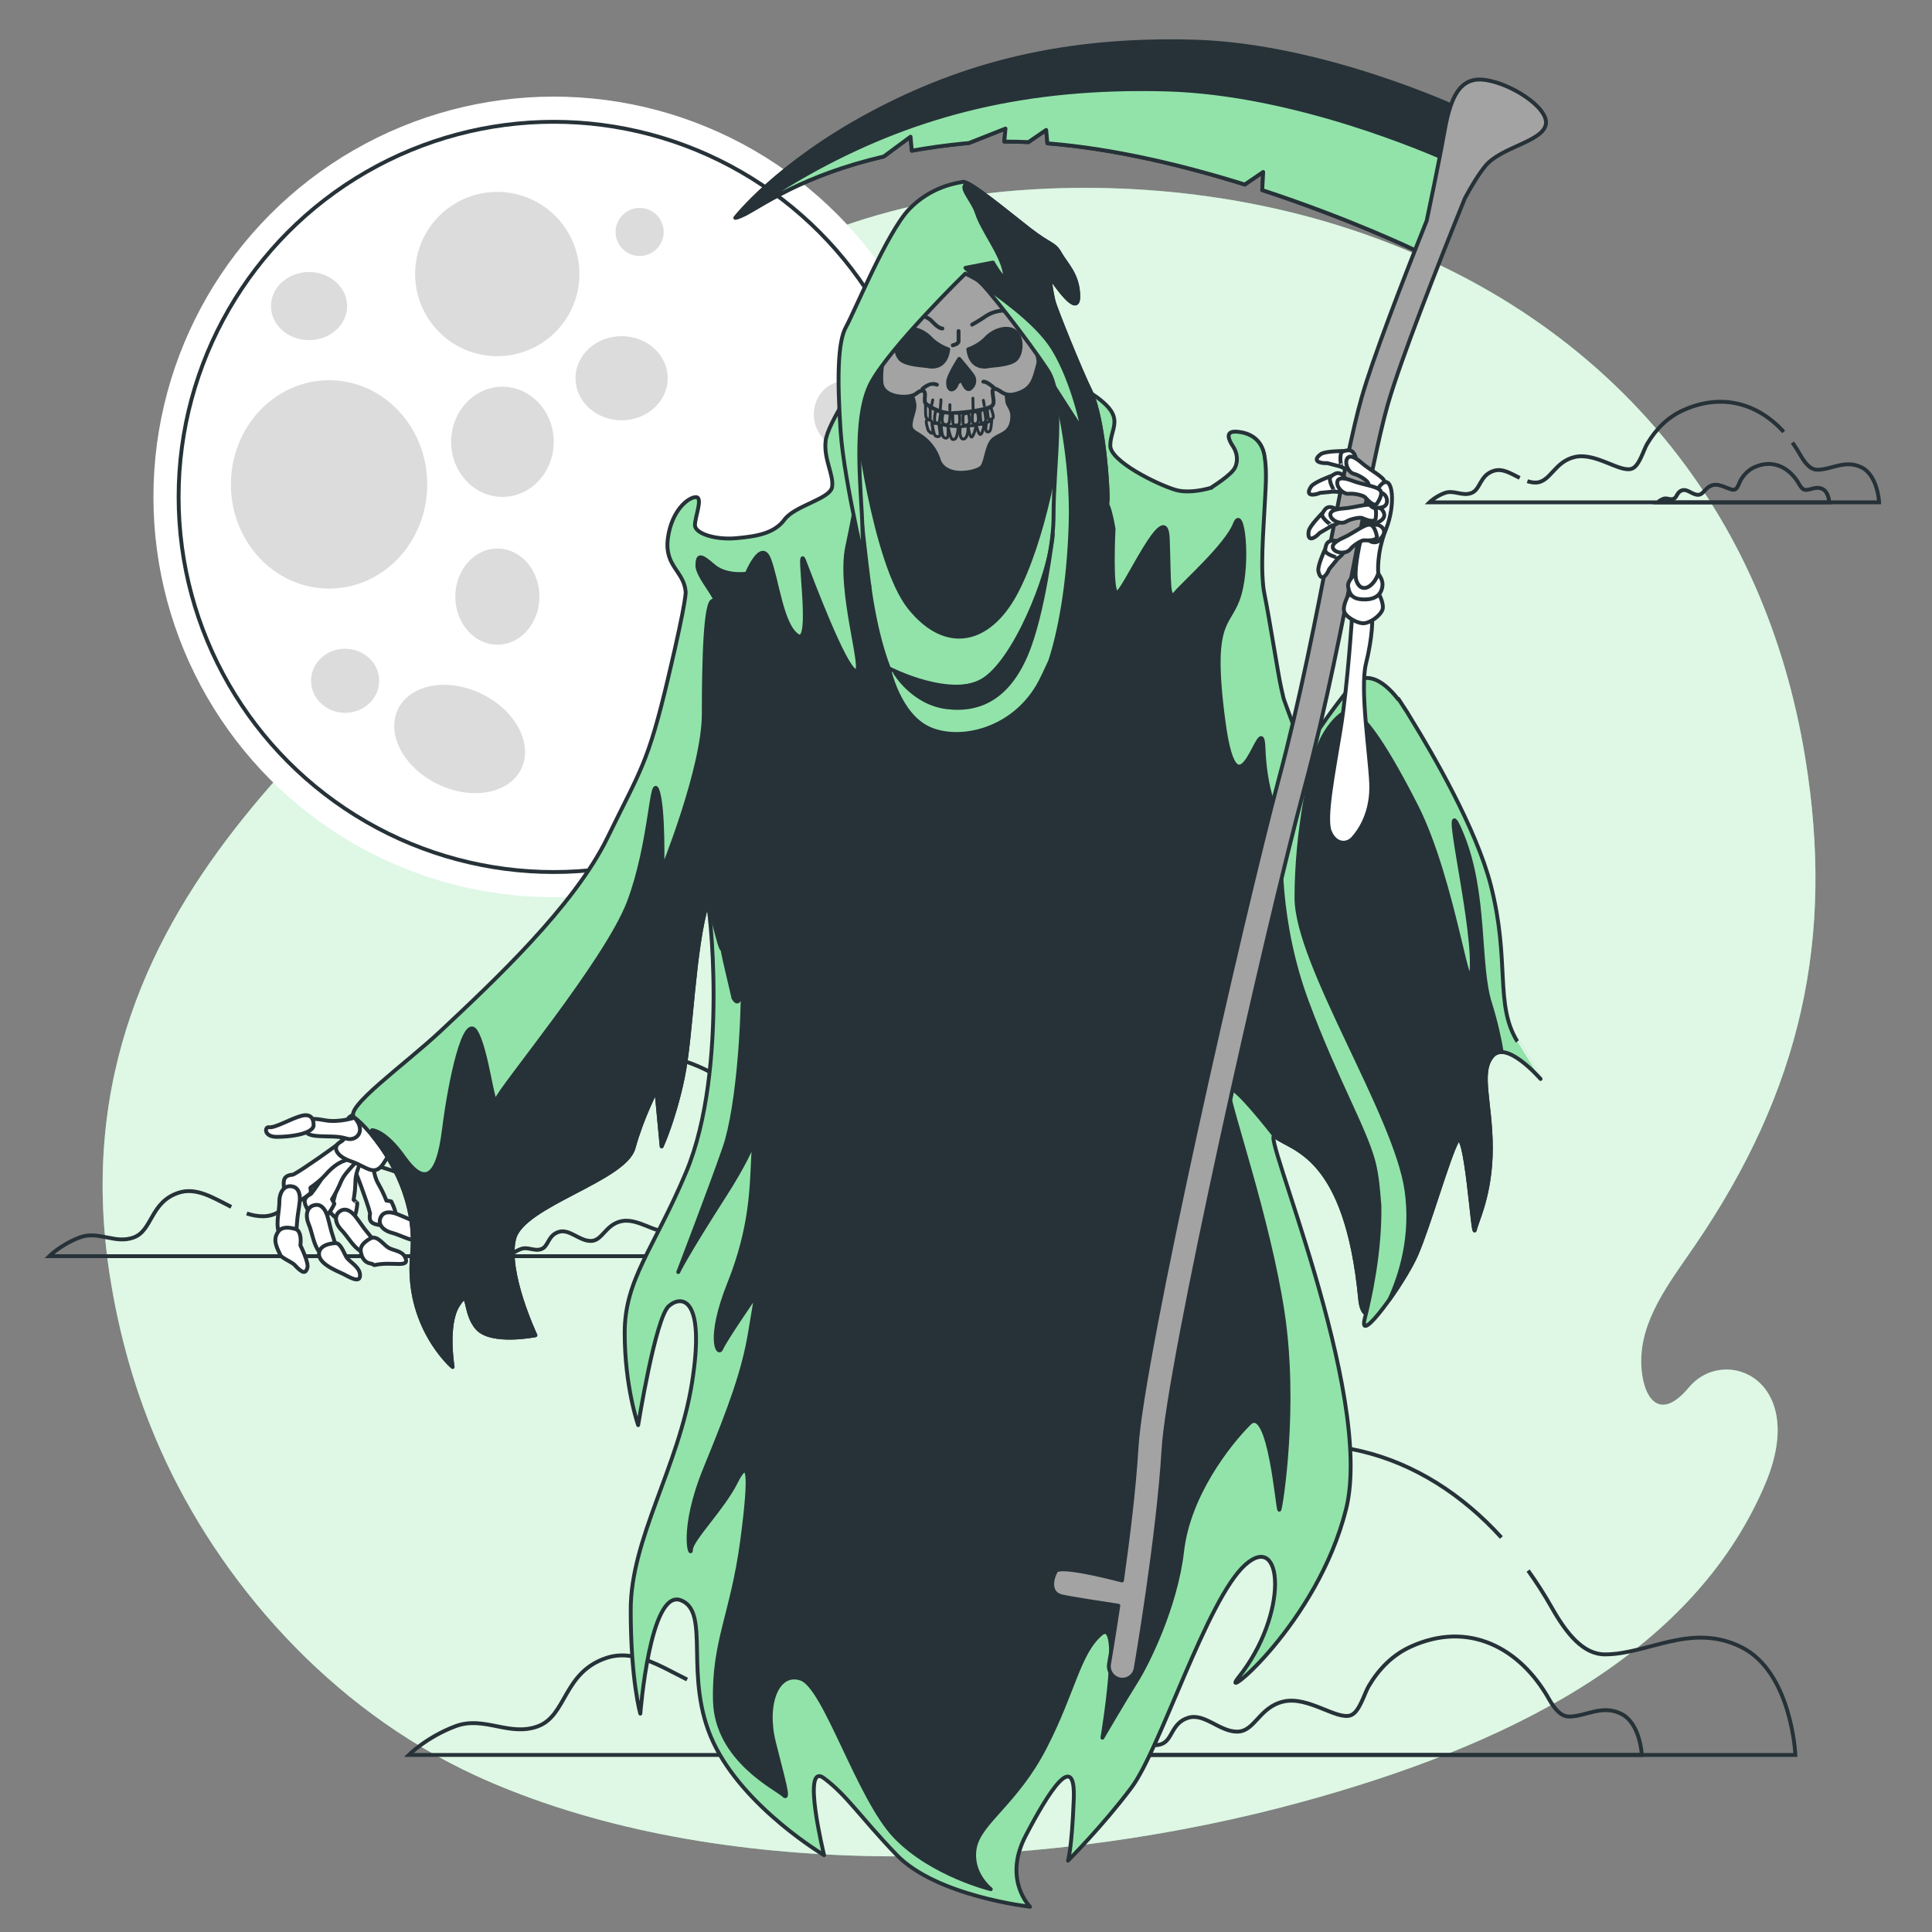 <?xml version="1.0" encoding="utf-8"?>
<!-- Generator: Adobe Illustrator 27.5.0, SVG Export Plug-In . SVG Version: 6.00 Build 0)  -->
<svg version="1.1" xmlns="http://www.w3.org/2000/svg" xmlns:xlink="http://www.w3.org/1999/xlink" x="0px" y="0px"
	 viewBox="0 0 500 500" style="enable-background:new 0 0 500 500;" xml:space="preserve">
<rect x="0" y="0" width="500" height="500" fill="#808080" stroke="none"/>
<g id="Background_Simple">
	<g>
		<path style="fill:#92E3A9;" d="M131.943,463.294c-2.966-1.175-5.887-2.416-8.752-3.732
			c-38.147-17.534-66.616-50.633-81.584-84.217c-6.565-14.712-10.856-30.09-13.25-45.652
			c-15.652-102.079,75.723-150.414,96.68-186.204c20.958-35.789,57.394-91.187,146.526-94.689
			c67.768-2.672,135.826,23.991,171.972,82.521c3.991,6.445,7.594,13.285,10.757,20.512c5.885,13.445,10.289,28.239,12.921,44.413
			c7.564,46.456-0.934,85.81-28.851,126.492c-6.49,9.457-13.937,18.973-13.609,30.269c0.238,8.211,4.403,15.556,12.342,6.06
			c9.332-11.161,31.165-1.92,19.72,25.046c-19.114,45.037-68.608,68.207-119.996,82.255
			C273.743,483.611,193.356,487.631,131.943,463.294z"/>
		<path style="opacity:0.7;fill:#FFFFFF;" d="M131.943,463.294c-2.966-1.175-5.887-2.416-8.752-3.732
			c-38.147-17.534-66.616-50.633-81.584-84.217c-6.565-14.712-10.856-30.09-13.25-45.652
			c-15.652-102.079,75.723-150.414,96.68-186.204c20.958-35.789,57.394-91.187,146.526-94.689
			c67.768-2.672,135.826,23.991,171.972,82.521c3.991,6.445,7.594,13.285,10.757,20.512c5.885,13.445,10.289,28.239,12.921,44.413
			c7.564,46.456-0.934,85.81-28.851,126.492c-6.49,9.457-13.937,18.973-13.609,30.269c0.238,8.211,4.403,15.556,12.342,6.06
			c9.332-11.161,31.165-1.92,19.72,25.046c-19.114,45.037-68.608,68.207-119.996,82.255
			C273.743,483.611,193.356,487.631,131.943,463.294z"/>
	</g>
</g>
<g id="Moon">
	<g>
		<circle style="fill:#FFFFFF;" cx="143.304" cy="128.6" r="103.597"/>
		
			<circle style="fill:#FFFFFF;stroke:#263238;stroke-linecap:round;stroke-linejoin:round;stroke-miterlimit:10;" cx="143.304" cy="128.6" r="97.08"/>
		<ellipse style="opacity:0.14;" cx="85.165" cy="125.366" rx="25.408" ry="26.964"/>
		
			<ellipse transform="matrix(0.16 -0.987 0.987 0.16 38.099 186.619)" style="opacity:0.14;" cx="128.721" cy="70.92" rx="21.26" ry="21.26"/>
		<path style="opacity:0.14;" d="M139.611,154.404c0,6.873-4.875,12.445-10.889,12.445c-6.014,0-10.889-5.572-10.889-12.445
			c0-6.873,4.875-12.445,10.889-12.445C134.736,141.959,139.611,147.531,139.611,154.404z"/>
		<path style="opacity:0.14;" d="M211.772,169.196c-4.648,5.063-12.007,5.871-16.438,1.805s-4.255-11.468,0.393-16.532
			c4.648-5.064,12.007-5.872,16.438-1.805C216.596,156.731,216.419,164.132,211.772,169.196z"/>
		<ellipse style="opacity:0.14;" cx="89.313" cy="176.182" rx="8.815" ry="8.297"/>
		<path style="opacity:0.14;" d="M217.499,98.706c4.521-0.742,8.826,2.551,9.615,7.355c0.788,4.804-2.238,9.3-6.76,10.042
			c-4.522,0.742-8.826-2.551-9.615-7.355C209.951,103.944,212.978,99.448,217.499,98.706z"/>
		<ellipse style="opacity:0.14;" cx="160.871" cy="97.883" rx="11.926" ry="10.889"/>
		<path style="opacity:0.14;" d="M171.76,60.03c0,3.437-2.786,6.222-6.222,6.222c-3.437,0-6.222-2.786-6.222-6.222
			s2.786-6.222,6.222-6.222C168.974,53.808,171.76,56.594,171.76,60.03z"/>
		<path style="opacity:0.14;" d="M89.831,79.216c0,4.868-4.411,8.815-9.852,8.815c-5.441,0-9.852-3.947-9.852-8.815
			c0-4.868,4.411-8.815,9.852-8.815C85.42,70.401,89.831,74.348,89.831,79.216z"/>
		<ellipse style="opacity:0.14;" cx="130.03" cy="114.344" rx="13.274" ry="14.256"/>
		<path style="opacity:0.14;" d="M134.904,198.969c-3.126,6.459-12.801,8.24-21.609,3.977c-8.808-4.263-13.413-12.955-10.287-19.415
			c3.126-6.459,12.801-8.24,21.609-3.977C133.425,183.817,138.031,192.51,134.904,198.969z"/>
	</g>
</g>
<g id="Clouds">
	<g>
		<path style="fill:none;stroke:#263238;stroke-miterlimit:10;" d="M177.829,434.66c-7.075-3.523-13.806-7.947-20.914-5.577
			c-11.156,3.719-10.227,14.875-17.664,17.664c-7.438,2.789-13.945-2.789-21.383,0c-7.438,2.789-12.086,7.438-12.086,7.438h358.863
			c0,0-0.93-21.383-13.946-27.891c-13.016-6.508-24.172,1.859-35.33,1.859c-5.682-0.001-9.988-5.43-13.76-12.083
			c-1.905-3.36-3.951-6.565-6.13-9.599"/>
		<path style="fill:none;stroke:#263238;stroke-miterlimit:10;" d="M388.56,397.904c-20.322-22.336-49.136-31.451-80.542-17.111
			c-12.419,5.67-21.637,15.198-28.506,26.824c-2.913,4.93-6.121,17.269-11.962,19.607c-9.297,3.719-28.821-13.016-45.555-9.297
			c-16.734,3.719-19.524,20.453-31.61,20.453c-2.193,0-4.324-0.428-6.411-1.108"/>
		<path style="fill:none;stroke:#263238;stroke-miterlimit:10;" d="M400.828,439.63c-7.534-13.288-20.877-20.258-35.74-13.471
			c-4.742,2.165-8.263,5.804-10.886,10.243c-1.112,1.883-2.337,6.595-4.568,7.487c-3.55,1.42-11.006-4.97-17.396-3.55
			c-6.391,1.42-7.455,7.811-12.071,7.811c-4.615,0-8.521-4.97-12.781-3.55c-4.26,1.42-3.905,5.68-6.746,6.746
			c-2.84,1.065-5.325-1.065-8.166,0s-4.615,2.84-4.615,2.84H424.9c0,0-0.355-8.166-5.325-10.651c-4.97-2.485-9.231,0.71-13.491,0.71
			C403.913,444.244,402.269,442.17,400.828,439.63z"/>
	</g>
	<g>
		<path style="fill:none;stroke:#263238;stroke-miterlimit:10;" d="M59.846,312.34c-4.625-2.303-9.025-5.195-13.671-3.646
			c-7.293,2.431-6.685,9.724-11.547,11.547s-9.116-1.823-13.978,0s-7.901,4.862-7.901,4.862h234.589c0,0-0.608-13.978-9.116-18.232
			c-8.508-4.254-15.801,1.215-23.095,1.215c-3.714,0-6.529-3.55-8.995-7.899c-1.245-2.196-2.583-4.292-4.007-6.275"/>
		<path style="fill:none;stroke:#263238;stroke-miterlimit:10;" d="M197.601,288.313c-13.284-14.601-32.12-20.559-52.651-11.185
			c-8.118,3.707-14.144,9.935-18.635,17.535c-1.904,3.223-4.001,11.289-7.819,12.817c-6.077,2.431-18.84-8.508-29.78-6.077
			s-12.763,13.37-20.663,13.37c-1.433,0-2.827-0.28-4.191-0.724"/>
		<path style="fill:none;stroke:#263238;stroke-miterlimit:10;" d="M205.621,315.589c-4.925-8.686-13.647-13.243-23.363-8.806
			c-3.1,1.415-5.401,3.794-7.116,6.696c-0.727,1.231-1.528,4.311-2.986,4.894c-2.321,0.928-7.195-3.249-11.372-2.321
			c-4.177,0.928-4.874,5.106-7.891,5.106c-3.017,0-5.57-3.249-8.355-2.321c-2.785,0.928-2.553,3.713-4.41,4.41
			c-1.857,0.696-3.481-0.696-5.338,0c-1.857,0.696-3.017,1.857-3.017,1.857h89.583c0,0-0.232-5.338-3.481-6.962
			c-3.249-1.625-6.034,0.464-8.819,0.464C207.637,318.605,206.562,317.25,205.621,315.589z"/>
	</g>
	<g>
		<path style="fill:none;stroke:#263238;stroke-miterlimit:10;" d="M393.292,123.681c-2.294-1.142-4.477-2.577-6.782-1.809
			c-3.618,1.206-3.316,4.824-5.728,5.728c-2.412,0.904-4.522-0.905-6.934,0c-2.412,0.904-3.919,2.412-3.919,2.412h116.376
			c0,0-0.301-6.934-4.522-9.045c-4.221-2.11-7.839,0.603-11.457,0.603c-1.842,0-3.239-1.761-4.462-3.918
			c-0.618-1.09-1.281-2.129-1.988-3.113"/>
		<path style="fill:none;stroke:#263238;stroke-miterlimit:10;" d="M461.63,111.761c-6.59-7.243-15.935-10.199-26.119-5.549
			c-4.027,1.839-7.017,4.929-9.244,8.699c-0.945,1.599-1.985,5.6-3.879,6.358c-3.015,1.206-9.346-4.221-14.773-3.015
			c-5.427,1.206-6.331,6.633-10.251,6.633c-0.711,0-1.402-0.139-2.079-0.359"/>
		<path style="fill:none;stroke:#263238;stroke-miterlimit:10;" d="M465.609,125.293c-2.443-4.309-6.77-6.57-11.59-4.369
			c-1.538,0.702-2.68,1.882-3.53,3.322c-0.361,0.611-0.758,2.139-1.481,2.428c-1.151,0.461-3.569-1.612-5.642-1.151
			c-2.072,0.461-2.418,2.533-3.914,2.533c-1.497,0-2.763-1.612-4.145-1.151c-1.382,0.461-1.266,1.842-2.188,2.188
			c-0.921,0.345-1.727-0.345-2.648,0c-0.921,0.345-1.497,0.921-1.497,0.921h44.441c0,0-0.115-2.648-1.727-3.454
			c-1.612-0.806-2.993,0.23-4.375,0.23C466.609,126.789,466.076,126.116,465.609,125.293z"/>
	</g>
</g>
<g id="Character">
	<g>
		<g>
			<g>
				<path style="fill:#FFFFFF;stroke:#263238;stroke-linecap:round;stroke-linejoin:round;stroke-miterlimit:10;" d="
					M101.253,310.926c0,0-0.538-0.139-1.261-0.215c-0.58-1.544-1.365-3.121-2.074-4.335c-1.892-3.24-0.844-7.231-3.68-9.195
					c-2.836-1.964-5.762-2.427-6.361-0.147c0,0,2.402,2.459,3.032,3.539c0.631,1.08,4.371,11.205,4.777,13.14
					c0.024,0.113,0.051,0.224,0.082,0.334c-0.272,1.535-0.027,2.552,1.887,2.887c2.573,0.452,2.883,0.981,4.373-0.422
					C103.519,315.11,101.253,310.926,101.253,310.926z"/>
				<path style="fill:#FFFFFF;stroke:#263238;stroke-linecap:round;stroke-linejoin:round;stroke-miterlimit:10;" d="
					M103.054,314.315c0,0-3.192-1.511-4.373,0.422c-1.181,1.933,0.377,3.688,2.685,4.294c2.308,0.606,4.816,2.162,7.079,2.083
					c2.264-0.078,3.864-1.901,3.035-3.016c-0.829-1.115-4.396-2.052-5.6-2.592C104.678,314.966,103.054,314.315,103.054,314.315z"/>
				<path style="fill:#FFFFFF;stroke:#263238;stroke-linecap:round;stroke-linejoin:round;stroke-miterlimit:10;" d="
					M119.078,316.504c-1.149-0.75-5.896,0.246-5.896,0.246c-1.624-0.651-3.147-0.827-3.997-0.153c0,0-2.085,2.816-0.738,4.516
					c1.871,2.362,6.458-0.507,8.685-1.784C118.231,318.699,121.37,318.001,119.078,316.504z"/>
			</g>
			<g>
				<path style="fill:#FFFFFF;stroke:#263238;stroke-linecap:round;stroke-linejoin:round;stroke-miterlimit:10;" d="
					M91.511,310.504c0.304-1.621,0.449-3.376,0.471-4.782c0.06-3.751,3.023-6.622,1.614-9.771c-1.409-3.149-3.672-5.061-5.365-3.42
					c0,0,0.781,3.347,0.761,4.598c-0.02,1.25-2.064,11.849-2.719,13.714c-0.036,0.101-0.055,0.204-0.084,0.306
					c-1.043,1.182-1.372,2.183,0.101,3.47c1.967,1.719,1.958,2.333,3.959,1.904c2.001-0.429,2.23-5.181,2.23-5.181
					S92.09,310.944,91.511,310.504z"/>
				<path style="fill:#FFFFFF;stroke:#263238;stroke-linecap:round;stroke-linejoin:round;stroke-miterlimit:10;" d="
					M92.264,315.174c0,0-1.948-2.946-3.959-1.904c-2.011,1.042-1.587,3.35,0.073,5.064c1.66,1.714,3,4.344,4.977,5.449
					c1.977,1.105,4.29,0.375,4.159-1.008c-0.132-1.383-2.698-4.032-3.448-5.118C93.316,316.571,92.264,315.174,92.264,315.174z"/>
				<path style="fill:#FFFFFF;stroke:#263238;stroke-linecap:round;stroke-linejoin:round;stroke-miterlimit:10;" d="
					M104.836,325.345c-0.728-1.51-2.576-1.64-3.936-2.246c-1.524-0.68-2.772-3.026-4.576-2.797c0,0-3.243,1.329-2.97,3.482
					c0.182,1.439,0.852,2.853,2.387,3.185c0.197,0.043,0.399,0.064,0.589,0.129c0.215,0.073,0.384,0.363,0.604,0.31
					C101.438,326.318,106.304,328.401,104.836,325.345z"/>
			</g>
			<g>
				<path style="fill:#FFFFFF;stroke:#263238;stroke-linecap:round;stroke-linejoin:round;stroke-miterlimit:10;" d="M93.5,297.046
					c-0.164-3.594-1.629-6.314-3.899-5.37c0,0-0.522,3.547-1.019,4.753c-0.497,1.206-6.532,10.709-7.88,12.269
					c-0.078,0.091-0.153,0.184-0.225,0.279c-1.446,0.745-2.134,1.59-1.202,3.391c1.252,2.42,1.008,3.012,3.114,3.361
					c2.106,0.349,4.145-4.175,4.145-4.175s-0.225-0.534-0.618-1.182c0.914-1.457,1.726-3.105,2.285-4.46
					C89.69,302.294,93.664,300.641,93.5,297.046z"/>
				<path style="fill:#FFFFFF;stroke:#263238;stroke-linecap:round;stroke-linejoin:round;stroke-miterlimit:10;" d="M84.86,315.191
					c0,0-0.764-3.603-3.114-3.361c-2.35,0.243-2.821,2.644-1.865,4.942c0.956,2.298,1.251,5.361,2.747,7.19
					c1.496,1.828,4.02,2.004,4.421,0.611c0.401-1.392-1.077-4.944-1.389-6.284C85.347,316.949,84.86,315.191,84.86,315.191z"/>
				<path style="fill:#FFFFFF;stroke:#263238;stroke-linecap:round;stroke-linejoin:round;stroke-miterlimit:10;" d="
					M89.466,325.009c-0.67-1.242-1.393-3.308-2.625-3.291c-0.001,0-3.654,0.051-4.213,2.242c-0.722,2.831,3.976,4.704,6.305,5.789
					c1.145,0.534,4.43,2.731,4.239,0.117c-0.138-1.894-2.157-2.928-3.281-4.203C89.75,325.502,89.609,325.274,89.466,325.009z"/>
			</g>
			<g>
				<path style="fill:#FFFFFF;stroke:#263238;stroke-linecap:round;stroke-linejoin:round;stroke-miterlimit:10;" d="
					M90.918,291.528c0,0-1.844,3.074-2.767,3.996c-0.922,0.922-10.145,7.378-11.989,8.3c-0.107,0.054-0.212,0.111-0.315,0.171
					c-1.621,0.132-2.581,0.648-2.413,2.669c0.226,2.715-0.226,3.168,1.584,4.299c1.81,1.131,5.43-2.263,5.43-2.263
					s-0.003-0.579-0.117-1.329c1.404-0.994,2.862-2.133,3.823-3.24c4.902-5.643,7.07-2.767,8.3-6.148
					C93.685,294.603,93.377,291.528,90.918,291.528z"/>
				<path style="fill:#FFFFFF;stroke:#263238;stroke-linecap:round;stroke-linejoin:round;stroke-miterlimit:10;" d="
					M77.507,311.417c0,0,0.679-3.62-1.584-4.299c-2.263-0.679-3.62,1.358-3.62,3.847c0,2.489-0.905,5.43-0.226,7.693
					s2.941,3.394,3.847,2.263c0.905-1.131,0.905-4.978,1.131-6.336C77.281,313.227,77.507,311.417,77.507,311.417z"/>
				<path style="fill:#FFFFFF;stroke:#263238;stroke-linecap:round;stroke-linejoin:round;stroke-miterlimit:10;" d="
					M77.733,322.277c0.226-1.81,0-3.394-0.905-4.073c0,0-3.392-1.357-4.751,0.451c-1.619,2.155-0.478,4.071,0.484,6.175
					c0.32,0.701,3.102,1.895,3.623,2.467c2.263,2.489,2.907,2.22,3.359,0.862C79.996,326.803,77.733,322.277,77.733,322.277z"/>
			</g>
			<path style="fill:#FFFFFF;stroke:#263238;stroke-linecap:round;stroke-linejoin:round;stroke-miterlimit:10;" d="M89.952,289.695
				c0,0,0.471,4.646-1.801,5.83c-2.272,1.184-1.262,3.71,2.758,5.049s6.057,4.281,8.546,0.208c2.489-4.073,4.073-4.978,0.679-8.146
				C96.74,289.468,91.673,286.858,89.952,289.695z"/>
			<path style="fill:#FFFFFF;stroke:#263238;stroke-linecap:round;stroke-linejoin:round;stroke-miterlimit:10;" d="M91.762,289.242
				c0,0-4.073,1.358-7.693,0.679s-5.431-0.452-5.431,1.131s0.453,2.715,3.394,2.941c2.941,0.226,5.353-0.072,7.693,0.679
				C92.066,295.423,94.93,292.862,91.762,289.242z"/>
			<path style="fill:#FFFFFF;stroke:#263238;stroke-linecap:round;stroke-linejoin:round;stroke-miterlimit:10;" d="M81.127,291.505
				c0,0,0.539-3.744-3.168-2.715c-2.901,0.805-6.764,3.18-8.372,2.941c-1.119-0.166-1.358,2.489,2.036,2.489
				S80.449,293.541,81.127,291.505z"/>
		</g>
		<path style="fill:#92E3A9;stroke:#263238;stroke-linecap:round;stroke-linejoin:round;stroke-miterlimit:10;" d="M334.109,186
			c-0.685-1.807-1.32-3.539-1.907-5.202c-0.182-0.8-0.4-1.756-0.65-2.839c-0.717-3.108-3.108-18.412-4.304-24.151
			c-1.196-5.739-0.239-16.977,0-21.999c0.239-5.021,0.717-9.565,0-13.869c-0.717-4.304-3.826-5.978-7.173-6.217
			c-3.348-0.239-1.913,2.391-0.957,3.826c0.957,1.435,1.435,3.587,0.478,5.5c-0.956,1.913-5.978,5.021-5.978,5.021l-0.034,0.126
			c-3.334,0.985-6.915,1.32-9.327,0.596c-4.975-1.493-16.916-7.463-16.916-11.443c0-3.98,2.985-6.468-0.995-10.448
			c-3.98-3.98-7.961-4.478-11.443-8.956c-3.483-4.478-2.351-8.752-5.653-11.341c-3.302-2.59-34.81-14.836-46.172,12.184
			c0,0-8.935,12.558-9.418,17.387c-0.483,4.83,2.173,8.694,1.69,11.833c-0.483,3.139-9.66,4.83-12.316,8.452
			c-2.656,3.622-7.245,4.347-12.557,4.83c-5.313,0.483-10.626-1.207-10.626-3.381s2.173-7.245,0.242-7.245
			s-6.279,3.381-7.245,10.626c-0.966,7.245,4.105,8.452,4.588,13.765c0,0,0.541,1.044-4.54,22.479
			c-5.276,22.258-7.019,23.473-15.679,41.248c-8.66,17.775-29.611,37.307-43.166,50.041c-9.145,8.59-25.478,20.141-22.288,22.42
			c3.19,2.279,16.712,16.664,14.889,35.35c-1.823,18.687,10.483,29.17,10.483,29.17s-1.823-10.939,1.367-15.952
			c3.19-5.013,1.367,1.823,5.013,5.925c3.646,4.102,15.041,1.823,15.041,1.823s-7.748-16.408-5.469-25.068
			c2.279-8.66,28.576-15.16,30.855-23.364c2.279-8.204,5.925-15.04,5.925-15.04l1.367,14.585c0,0,3.19-6.837,5.469-17.775
			s2.721-33.395,6.367-45.245c0.411-1.337,5.702,43.025-5.523,69.752c-8.34,19.858-15.88,27.612-15.88,41.543
			c0,13.931,3.483,23.882,3.483,23.882s4.478-27.862,7.961-30.848c3.483-2.985,9.453-1.99,5.97,19.902
			c-3.483,21.892-15.856,40.327-15.856,58.736c0,18.409,2.488,26.867,2.488,26.867s2.488-32.34,10.448-29.355
			c7.961,2.985,0.498,19.902,8.458,36.818c7.961,16.916,28.651,29.164,28.651,29.164s-5.971-24.379,0-19.902
			c5.97,4.478,9.16,9.805,18.707,19.767c10.335,10.785,34.6,13.481,34.6,13.481s-7.098-6.943-1.127-18.387
			c5.97-11.443,12.936-22.389,12.439-9.453c-0.497,12.936-1.493,15.921-1.493,15.921s8.956-8.956,16.419-18.906
			c7.463-9.951,19.473-48.683,29.424-57.638c9.951-8.956,11.295,12.835-1.739,29.149c-5.625,7.04,20.397-13.735,27.86-43.588
			s-22.837-99.906-18.359-96.424c4.478,3.483,18.483,4.621,22.021,42.126c0.939,9.956,10.448,1.493,11.941-35.823
			C365.454,263.118,345.055,214.857,334.109,186z"/>
		<path style="fill:#263238;stroke:#263238;stroke-linecap:round;stroke-linejoin:round;stroke-miterlimit:10;" d="M348.44,268.139
			c-5.777-6.19-14.031-39.616-14.031-39.616s0.776-9.284-1.7-13.41c-2.476-4.127-5.315-10.524-5.728-21.666
			c-0.413-11.142-6.603,21.046-10.317-6.603c-3.714-27.649,1.651-24.348,4.127-33.014c2.476-8.666,0.825-23.522-1.238-18.158
			c-2.063,5.365-13.205,15.269-15.269,17.745c-2.063,2.476-1.651-2.476-2.063-14.031c-0.413-11.555-11.555,14.443-13.205,14.031
			c-1.651-0.413-0.825-16.507-0.825-16.507s-1.651-10.317-2.889-5.777c-1.238,4.539-31.775,30.95-31.775,30.95l-31.363-36.728
			c0,0-0.413,4.539-2.889,16.094s4.952,33.426,2.063,32.188c-2.889-1.238-11.142-23.109-13.205-28.474
			c-2.063-5.365,2.476,21.871-1.651,19.395c-4.127-2.476-5.365-14.443-7.428-19.808s-5.777,3.714-5.777,3.714
			s-5.365,0.825-8.666-2.063c-3.301-2.889-4.127-2.889-4.127,0c0,2.889,6.19,9.491,4.127,9.079
			c-2.063-0.413-2.476,15.269-2.476,29.299c0,14.031-10.729,40.442-10.729,40.442s0.413-16.094-1.238-20.633
			c-1.651-4.539-1.651,13.618-7.428,28.887c-5.777,15.269-33.426,48.282-34.251,51.171c-0.825,2.889-2.476-13.205-5.365-17.745
			c-2.889-4.539-6.603,12.38-8.253,25.586c-1.651,13.205-5.365,14.031-10.317,7.015c-4.952-7.015-8.253-7.015-8.253-7.015
			s0.053,0.543,0.147,1.517c4.996,6.118,11.506,17.257,10.205,30.59c-1.823,18.687,10.483,29.169,10.483,29.169
			s-1.823-10.939,1.367-15.952c3.19-5.013,1.367,1.823,5.013,5.925c3.646,4.102,15.041,1.823,15.041,1.823
			s-7.748-16.408-5.469-25.068c2.279-8.66,28.576-15.16,30.855-23.364c2.279-8.204,5.925-15.04,5.925-15.04l1.367,14.585
			c0,0,3.19-6.837,5.469-17.775c2.279-10.939,2.721-33.395,6.367-45.245c0.411-1.337,3.348,13.232,3.888,11.923
			c0.515,3.083,2.258,9.865,2.851,12.7c3.683,6.268,1.675-21.723,2.23-12.006c0.825,14.443-0.825,40.029-4.539,50.758
			c-3.714,10.729-11.967,32.188-11.967,32.188s1.651-3.714,11.967-19.808c10.317-16.094,7.841-18.57,7.428-10.317
			c-0.413,8.253-0.413,18.57-6.19,33.013c-5.777,14.443-2.889,18.983-2.063,16.919c0.825-2.063,9.079-14.031,9.079-14.031
			s0,0-1.651,9.904c-1.651,9.904-4.952,18.983-11.555,35.077c-6.603,16.094-3.714,23.522-3.714,21.046
			c0-2.476,8.253-10.729,11.555-17.332c3.301-6.603,4.127-3.301,1.651,15.269s-7.428,25.998-7.015,41.267
			c0.413,15.269,16.094,22.697,17.745,24.348c1.651,1.651,0-3.714-2.476-13.618c-2.476-9.904,0.825-18.57,7.015-16.507
			c6.19,2.063,14.856,30.95,24.347,40.854c9.491,9.904,24.76,13.618,24.76,13.618s-5.365-4.127-4.127-10.729
			c1.238-6.603,10.729-11.555,18.157-25.998c7.428-14.443,8.666-24.348,14.444-29.299c5.777-4.952,0.413,26.824,0.413,26.824
			s5.777-9.904,8.666-14.443c2.889-4.539,10.317-19.395,11.967-33.839c1.651-14.443,11.967-27.649,17.332-33.013
			c5.365-5.365,7.428,23.109,7.841,22.284c0.413-0.825,4.539-26.823,0.825-51.171c-3.714-24.348-14.031-53.647-14.031-57.361
			c0-3.714,12.097,11.962,12.097,11.962c4.478,3.483,18.483,4.621,22.021,42.126c0.2,2.121,0.792,3.397,1.609,3.745l6.365-18.629
			c0,0,1.651-19.808,0.825-30.125C359.994,280.932,354.217,274.329,348.44,268.139z"/>
		<g>
			<path style="fill:#92E3A9;stroke:#263238;stroke-linecap:round;stroke-linejoin:round;stroke-miterlimit:10;" d="M225.01,151.795
				c0,0,1.37,11.721,5.023,21.159c3.653,9.438,17.353,12.787,26.639,7.763c9.285-5.023,12.025-9.742,15.679-27.857
				c3.653-18.115,4.262-26.182,2.435-40.491c-1.827-14.309-4.11-18.876-5.176-21.463c-1.066-2.588-4.567-8.829-4.567-8.829
				s1.522,10.656-0.913,13.852c-2.436,3.197-24.66,2.74-28.466,0.761c-3.806-1.979-6.241-7.307-6.241-7.307
				s-5.023,3.653-7.307,14.005C219.835,113.739,225.01,151.795,225.01,151.795z"/>
			<path style="fill:#263238;stroke:#263238;stroke-linecap:round;stroke-linejoin:round;stroke-miterlimit:10;" d="
				M221.449,106.734c0,0,4.611,38.859,13.926,50.503c9.315,11.644,20.494,9.315,27.48-3.726c6.986-13.041,12.11-37.727,12.11-51.234
				s-13.973-43.782-26.548-40.987C235.841,64.084,221.961,94.424,221.449,106.734z"/>
			<path style="fill:#A3A3A3;stroke:#263238;stroke-linecap:round;stroke-linejoin:round;stroke-miterlimit:10;" d="
				M235.942,102.332c0,0,0.433,0.605,0.692,2.163c0.26,1.557-0.779,3.201-0.952,5.277c-0.173,2.076,1.644,2.076,3.72,3.893
				c2.076,1.817,3.114,3.893,3.547,5.363c0.432,1.471,1.817,2.768,4.152,3.201c2.336,0.433,5.969-0.26,7.007-1.384
				c1.038-1.125,1.211-5.19,2.682-6.834c1.471-1.644,4.325-1.471,5.017-4.758c0.692-3.287-0.952-3.979-1.125-5.363
				c-0.173-1.384-0.26-2.336-0.26-2.336s-1.644-2.595-6.401-5.277c-4.758-2.682-6.315-2.682-8.564-1.471
				C243.208,96.017,236.374,99.823,235.942,102.332z"/>
			<path style="fill:#A3A3A3;stroke:#263238;stroke-linecap:round;stroke-linejoin:round;stroke-miterlimit:10;" d="M240.212,70.625
				c0,0-7.863,3.848-9.034,8.365c-1.171,4.517-3.681,16.73-3.011,20.411c0.669,3.681,7.194,3.848,8.867,2.509
				c1.673-1.338,2.51-1.004,2.342,0.669c-0.167,1.673,0.167,1.835,0.167,1.835s3.179,2.677,7.027,2.509s9.247-0.955,10.251-1.959
				c1.004-1.004-0.837-4.511,0.669-4.344c1.506,0.167,2.222,2.284,5.568,1.28c3.346-1.004,4.309-2.746,5.145-5.925
				c0.836-3.179,1.467-1.741-4.054-15.124c-5.521-13.384-11.389-13.405-15.07-13.238S240.212,70.625,240.212,70.625z"/>
			<path style="fill:#263238;stroke:#263238;stroke-linecap:round;stroke-linejoin:round;stroke-miterlimit:10;" d="M245.406,90.409
				c0,0-2.715-0.863-4.614-2.9c-1.899-2.037-5.383-3.269-7.499-1.735c-2.116,1.533-1.73,6.12,0.01,7.426
				c1.739,1.306,6.202,1.405,6.851,1.57C240.801,94.935,244.775,95.6,245.406,90.409z"/>
			<path style="fill:#263238;stroke:#263238;stroke-linecap:round;stroke-linejoin:round;stroke-miterlimit:10;" d="M250.585,90.409
				c0,0,2.715-0.863,4.614-2.9c1.899-2.037,5.383-3.269,7.499-1.735c2.116,1.533,1.73,6.12-0.01,7.426
				c-1.739,1.306-6.202,1.405-6.851,1.57C255.189,94.935,251.215,95.6,250.585,90.409z"/>
			<path style="fill:#263238;stroke:#263238;stroke-linecap:round;stroke-linejoin:round;stroke-miterlimit:10;" d="M248.242,92.876
				c0,0-2.677,4.183-2.844,5.688s0.335,2.509,1.171,2.175c0.837-0.335,1.171-1.673,1.171-1.673l1.171-0.837
				c0,0,1.004,3.179,2.175,2.342s1.338-2.342,0.669-3.346C251.086,96.222,248.242,92.876,248.242,92.876z"/>
			<path style="fill:none;stroke:#263238;stroke-linecap:round;stroke-linejoin:round;stroke-miterlimit:10;" d="M246.569,89.363
				c0,0,1.506-0.335,1.506-1.004c0-0.669,0-2.677,0-2.677"/>
			<path style="fill:none;stroke:#263238;stroke-linecap:round;stroke-linejoin:round;stroke-miterlimit:10;" d="M243.892,85.013
				c0,0-0.837,0.167-2.677-1.84c-1.84-2.008-6.023-2.175-7.361-1.673"/>
			<path style="fill:none;stroke:#263238;stroke-linecap:round;stroke-linejoin:round;stroke-miterlimit:10;" d="M251.588,84.009
				c0,0,1.84-1.004,3.513-2.175c1.673-1.171,4.852-2.007,6.525-1.004"/>
			<path style="fill:#FFFFFF;stroke:#263238;stroke-linecap:round;stroke-linejoin:round;stroke-miterlimit:10;" d="
				M238.733,100.654c0,0,1.871-1.871,3.742-1.091"/>
			<path style="fill:#FFFFFF;stroke:#263238;stroke-linecap:round;stroke-linejoin:round;stroke-miterlimit:10;" d="M254.481,98.782
				c0,0,0.871-0.222,3.008,1.838"/>
			<g>
				
					<path style="fill:#A3A3A3;stroke:#263238;stroke-width:0.75;stroke-linecap:round;stroke-linejoin:round;stroke-miterlimit:10;" d="
					M239.542,104.414c0,0-0.056,2.89,0.055,3.334c0.111,0.444,1.11,1.776,1.11,0.555c0-1.221,0.099-2.228-0.012-2.672
					C240.585,105.187,239.542,104.414,239.542,104.414z"/>
				
					<path style="fill:#A3A3A3;stroke:#263238;stroke-width:0.75;stroke-linecap:round;stroke-linejoin:round;stroke-miterlimit:10;" d="
					M242.139,106.297c0,0-0.557,2.484-0.112,2.929c0.444,0.444,0.999,0.333,1.11-0.222c0.111-0.555,0.334-2.373,0.334-2.373
					L242.139,106.297z"/>
				
					<path style="fill:#A3A3A3;stroke:#263238;stroke-width:0.75;stroke-linecap:round;stroke-linejoin:round;stroke-miterlimit:10;" d="
					M244.118,106.808c0,0-0.666,2.137,0,2.803c0.666,0.666,1.477,0.135,1.588-0.42c0.111-0.555,0.187-2.196,0.187-2.196
					L244.118,106.808z"/>
				
					<path style="fill:#A3A3A3;stroke:#263238;stroke-width:0.75;stroke-linecap:round;stroke-linejoin:round;stroke-miterlimit:10;" d="
					M246.569,106.924c0,0-0.068,2.734,0.166,2.921c0.234,0.187,0.981,0.28,1.402,0.047c0.42-0.234,0.14-2.943,0.14-2.943
					L246.569,106.924z"/>
				
					<path style="fill:#A3A3A3;stroke:#263238;stroke-width:0.75;stroke-linecap:round;stroke-linejoin:round;stroke-miterlimit:10;" d="
					M249.257,107.182c0,0-0.187,2.569,0.14,2.756c0.327,0.187,1.215,0.14,1.448-0.467c0.234-0.607-0.187-2.57-0.187-2.57
					L249.257,107.182z"/>
				
					<path style="fill:#A3A3A3;stroke:#263238;stroke-width:0.75;stroke-linecap:round;stroke-linejoin:round;stroke-miterlimit:10;" d="
					M251.687,106.808c0,0-0.234,2.476,0.14,2.71c0.374,0.234,1.168,0.421,1.355-0.654s-0.327-2.429-0.327-2.429L251.687,106.808z"/>
				
					<path style="fill:#A3A3A3;stroke:#263238;stroke-width:0.75;stroke-linecap:round;stroke-linejoin:round;stroke-miterlimit:10;" d="
					M253.649,106.387c0,0,0.047,3.13,0.467,3.13c0.421,0,0.888-0.14,0.981-0.794c0.093-0.654-0.374-2.523-0.374-2.71
					C254.723,105.827,253.649,106.387,253.649,106.387z"/>
				
					<path style="fill:#A3A3A3;stroke:#263238;stroke-width:0.75;stroke-linecap:round;stroke-linejoin:round;stroke-miterlimit:10;" d="
					M255.518,105.78c0,0,0.093,2.616,0.42,2.71c0.327,0.093,1.168,0.047,1.121-0.747c-0.047-0.794-0.561-2.009-0.561-2.149
					C256.499,105.453,255.518,105.78,255.518,105.78z"/>
				
					<path style="fill:#A3A3A3;stroke:#263238;stroke-width:0.75;stroke-linecap:round;stroke-linejoin:round;stroke-miterlimit:10;" d="
					M243.365,106.314c0,0-0.049-0.64,0.049-1.281c0.098-0.64,0.098-1.576,0.098-1.576"/>
				
					<line style="fill:#A3A3A3;stroke:#263238;stroke-width:0.75;stroke-linecap:round;stroke-linejoin:round;stroke-miterlimit:10;" x1="245.828" y1="106.118" x2="245.828" y2="104.739"/>
				
					<line style="fill:#A3A3A3;stroke:#263238;stroke-width:0.75;stroke-linecap:round;stroke-linejoin:round;stroke-miterlimit:10;" x1="251.787" y1="103.064" x2="251.837" y2="105.822"/>
				
					<line style="fill:#A3A3A3;stroke:#263238;stroke-width:0.75;stroke-linecap:round;stroke-linejoin:round;stroke-miterlimit:10;" x1="254.742" y1="104.985" x2="254.496" y2="103.606"/>
				
					<line style="fill:#A3A3A3;stroke:#263238;stroke-width:0.75;stroke-linecap:round;stroke-linejoin:round;stroke-miterlimit:10;" x1="241.1" y1="104.886" x2="241.395" y2="103.507"/>
			</g>
			<g>
				
					<path style="fill:#A3A3A3;stroke:#263238;stroke-width:0.75;stroke-linecap:round;stroke-linejoin:round;stroke-miterlimit:10;" d="
					M240.207,111.332c0,0-0.822-2.466-0.342-2.603c0.479-0.137,1.37-0.068,1.37,0.822c0,0.891,0.411,2.26,0.068,2.534
					C240.96,112.359,240.207,111.332,240.207,111.332z"/>
				
					<path style="fill:#A3A3A3;stroke:#263238;stroke-width:0.75;stroke-linecap:round;stroke-linejoin:round;stroke-miterlimit:10;" d="
					M241.234,109.551c0,0,0.342,2.74,0.753,3.151c0.411,0.411,1.233,0.479,1.301-0.205c0.068-0.685-0.342-2.877-0.342-2.877
					L241.234,109.551z"/>
				
					<path style="fill:#A3A3A3;stroke:#263238;stroke-width:0.75;stroke-linecap:round;stroke-linejoin:round;stroke-miterlimit:10;" d="
					M243.563,109.893c0,0,0.137,2.808,0.616,3.219c0.479,0.411,1.096,0.411,1.164-0.343c0.068-0.753,0-2.534,0-2.534
					L243.563,109.893z"/>
				
					<path style="fill:#A3A3A3;stroke:#263238;stroke-width:0.75;stroke-linecap:round;stroke-linejoin:round;stroke-miterlimit:10;" d="
					M245.344,110.236c0,0,0.548,3.425,1.233,3.493c0.685,0.069,0.891-0.411,1.096-1.096c0.205-0.685,0.342-2.192,0.342-2.192
					L245.344,110.236z"/>
				
					<path style="fill:#A3A3A3;stroke:#263238;stroke-width:0.75;stroke-linecap:round;stroke-linejoin:round;stroke-miterlimit:10;" d="
					M248.495,110.441c0,0-0.342,2.603,0.479,3.082c0.822,0.479,1.301-0.753,1.438-1.37c0.137-0.616,0.137-1.918,0.137-1.918
					L248.495,110.441z"/>
				
					<path style="fill:#A3A3A3;stroke:#263238;stroke-width:0.75;stroke-linecap:round;stroke-linejoin:round;stroke-miterlimit:10;" d="
					M250.549,110.236c0,0,0.342,2.877,0.891,2.877c0.548,0,1.233-3.014,1.233-3.014L250.549,110.236z"/>
				
					<path style="fill:#A3A3A3;stroke:#263238;stroke-width:0.75;stroke-linecap:round;stroke-linejoin:round;stroke-miterlimit:10;" d="
					M252.673,110.099c0,0,0.548,2.534,1.096,2.329c0.548-0.205,0.959-2.603,0.959-2.603S253.221,109.688,252.673,110.099z"/>
				
					<path style="fill:#A3A3A3;stroke:#263238;stroke-width:0.75;stroke-linecap:round;stroke-linejoin:round;stroke-miterlimit:10;" d="
					M255.344,109.345c0,0-0.48,1.986,0,2.329c0.479,0.342,0.89-0.069,1.027-0.617c0.137-0.548,0.274-2.192,0.274-2.192
					L255.344,109.345z"/>
			</g>
			<path style="fill:#92E3A9;stroke:#263238;stroke-linecap:round;stroke-linejoin:round;stroke-miterlimit:10;" d="M249.823,70.812
				c0,0-19.332,18.876-24.356,28.161c-5.023,9.285-2.436,28.77-2.283,37.599c0.152,8.829,1.827,15.222,1.827,15.222
				s-6.546-26.639-7.459-40.187c-0.913-13.548-0.761-23.138,1.37-26.943c2.131-3.805,10.656-24.508,16.288-30.444
				c5.632-5.937,12.33-6.85,14.005-7.154c1.674-0.304,11.721,8.068,17.201,12.33c5.48,4.262,6.393,3.501,7.916,6.241
				c1.522,2.74,4.719,5.48,4.719,11.112s-6.241-3.653-7.002-4.719c-0.761-1.066,0.152,4.11,0.609,5.937
				c0.457,1.827,7.002,18.114,9.59,23.29c2.588,5.175,4.262,19.028,4.415,27.4c0.152,8.372-13.972,41.135-17.361,47.652
				c-6.541,12.579-20.613,15.829-28.68,12.327s-10.586-15.683-10.586-15.683s16.592,8.677,25.726,2.588
				c9.133-6.089,16.897-28.161,16.897-42.013c0-13.852,3.045-30.749-1.522-37.751c-4.567-7.002-16.288-22.225-18.115-23.29
				C251.193,71.421,249.823,70.812,249.823,70.812z"/>
			<path style="fill:#263238;stroke:#263238;stroke-linecap:round;stroke-linejoin:round;stroke-miterlimit:10;" d="
				M272.474,138.189c0,0-2.311,20.493-6.934,31.279c-4.623,10.786-11.711,14.638-20.493,13.559
				c-8.783-1.078-13.405-8.937-13.405-8.937s14.022,6.626,22.342,2.157C262.304,171.779,271.703,148.975,272.474,138.189z"/>
			<path style="fill:#263238;stroke:#263238;stroke-linecap:round;stroke-linejoin:round;stroke-miterlimit:10;" d="M286.66,128.657
				c-0.152-8.372-1.827-22.225-4.414-27.4c-2.588-5.176-9.133-21.463-9.59-23.29c-0.457-1.827-1.37-7.002-0.609-5.937
				c0.761,1.065,7.002,10.351,7.002,4.719s-3.197-8.372-4.719-11.112c-1.522-2.74-2.436-1.979-7.916-6.241
				c-4.587-3.568-12.355-9.996-15.753-11.824c-3.04,0.377,1.049,4.079,2.149,7.535c1.382,4.344,6.121,10.268,7.109,15.008
				c0.987,4.739-2.962-2.172-2.962-2.172l-7.109,1.382c0,0,1.58,1.382,3.171,3.163c0.187,0.109,0.483,0.374,0.859,0.756
				c3.349,2.654,14.085,9.592,18.679,17.013c5.134,8.294,7.899,21.327,7.504,20.932c-0.381-0.381-6.766-10.385-7.225-11.104
				c0.025,0.109,0.05,0.218,0.074,0.329c0.693,2.564,4.716,18.277,4.16,35.399c-0.527,16.191-2.874,27.592-5.173,35.009
				C277.152,159.174,286.786,135.581,286.66,128.657z"/>
		</g>
		<g>
			<path style="fill:#92E3A9;stroke:#263238;stroke-linecap:round;stroke-linejoin:round;stroke-miterlimit:10;" d="
				M392.721,269.586c-5.976-9.654-1.839-20.686-6.895-40.453c-3.739-14.615-15.01-33.993-20.635-43.107
				c-0.684-1.188-1.359-2.261-2.025-3.233c-0.788-1.238-1.245-1.928-1.245-1.928l-0.011,0.191c-4.654-5.997-8.74-6.795-11.622-4.216
				c0,0-17.187,20.338-18.333,31.796c-1.146,11.458-1.146,30.65,6.302,50.701c7.448,20.051,14.895,32.655,17.187,41.248
				c1.037,3.889,1.253,8.126,1.55,11.471c0.191,12.08-2.501,24.021-3.807,29.243c-1.839,7.355,10.113-9.194,13.331-16.549
				c3.218-7.355,8.275-25.283,10.573-29.421c2.298-4.137,4.137,25.283,4.597,22.985c0.46-2.299,4.137-9.194,4.137-21.146
				c0-11.952-3.218-19.767,0.46-23.904c3.677-4.137,12.412,5.976,12.412,5.976S398.697,279.24,392.721,269.586z"/>
			<path style="fill:#263238;stroke:#263238;stroke-linecap:round;stroke-linejoin:round;stroke-miterlimit:10;" d="
				M385.588,259.543c-3.129-10.013-0.939-28.161-7.197-43.492c-6.258-15.332,2.816,20.338,2.503,33.793
				c-0.313,13.455-4.38-21.59-14.393-41.302c-10.013-19.712-14.08-22.529-14.08-22.529c-1.877-5.319-7.509-0.313-10.326,5.319
				c-2.816,5.632-6.571,23.78-6.571,40.989s25.658,56.008,28.474,75.721c1.713,11.989-1.55,22.118-4.371,28.221
				c2.728-3.849,5.558-8.468,6.891-11.514c3.218-7.355,8.275-25.283,10.573-29.421c2.298-4.137,4.137,25.283,4.597,22.985
				c0.46-2.299,4.137-9.194,4.137-21.146c0-11.952-3.218-19.767,0.46-23.904c0.652-0.733,1.465-1.013,2.358-0.986
				C388.095,268.95,387.156,264.562,385.588,259.543z"/>
			<path style="fill:#263238;stroke:#263238;stroke-linecap:round;stroke-linejoin:round;stroke-miterlimit:10;" d="M308.809,10.757
				c-33.546-0.895-59.488,5.815-83.641,18.786s-34.888,26.837-34.888,26.837c3.595-0.343,13.374-10.03,38.448-15.883l6.923-5.117
				l0.329,3.623c4.095-0.739,8.524-1.374,13.341-1.855c0.475-0.048,0.954-0.085,1.431-0.126l9.468-3.748l-0.306,3.367
				c2.066-0.002,4.149,0.041,6.247,0.139l4.589-3.155l0.315,3.466c17.401,1.389,35.437,5.773,51.084,10.661l4.76-3.245l-0.247,4.69
				c23.024,7.541,39.846,15.683,39.846,15.683s8.498-13.418,11.182-36.677C377.69,28.201,342.354,11.651,308.809,10.757z"/>
			<path style="fill:#92E3A9;stroke:#263238;stroke-linecap:round;stroke-linejoin:round;stroke-miterlimit:10;" d="M366.508,64.878
				c0,0,5.257-8.306,8.807-23.169c-5.528-2.501-40.335-17.666-73.54-18.556c-36.195-0.97-64.186,6.305-90.247,20.369
				c-7.509,4.052-13.808,8.183-18.983,12.014c4.888-2.529,15.156-10.131,36.182-15.04l6.923-5.117l0.329,3.623
				c4.095-0.739,8.524-1.374,13.341-1.855c0.475-0.048,0.954-0.085,1.431-0.126l9.468-3.748l-0.306,3.367
				c2.066-0.002,4.149,0.041,6.247,0.139l4.589-3.155l0.315,3.466c17.401,1.389,35.437,5.773,51.084,10.661l4.76-3.245l-0.247,4.69
				C349.685,56.736,366.508,64.878,366.508,64.878z"/>
			<path style="fill:#A3A3A3;stroke:#263238;stroke-linecap:round;stroke-linejoin:round;stroke-miterlimit:10;" d="M383.504,20.597
				c-6.709-0.447-8.498,6.709-9.84,14.313c-1.264,7.163-4.115,20.673-4.441,22.215c-6.488,16.271-13.954,35.676-16.815,45.707
				c-2.422,8.488-4.99,21.711-7.963,37.023c-3.783,19.481-8.071,41.561-13.522,61.879c-9.285,34.605-35.405,149.359-36.79,172.904
				c-0.621,10.567-2.232,23.575-3.763,34.392c-3.655-0.955-16.1-4.068-17.085-2.427c-1.155,1.925-1.925,5.775,1.54,6.545
				c2.632,0.585,10.81,1.835,14.594,2.403c-1.31,8.746-2.372,14.909-2.397,15.052c-0.33,1.904,0.946,3.716,2.851,4.046
				c0.202,0.035,0.403,0.053,0.602,0.053c1.67,0,3.149-1.201,3.444-2.903c0.059-0.337,5.864-34.004,7.202-56.75
				c1.294-21.997,26.183-132.813,36.564-171.501c5.515-20.555,9.827-42.764,13.632-62.358c2.942-15.153,5.484-28.239,7.823-36.438
				c3.257-11.421,12.989-36.158,19.973-53.45c1.55-2.876,3.463-6.112,5.286-8.34c4.026-4.92,14.76-6.262,15.655-10.735
				C400.948,27.753,390.214,21.044,383.504,20.597z"/>
			<g>
				<g>
					<path style="fill:#FFFFFF;stroke:#263238;stroke-linecap:round;stroke-linejoin:round;stroke-miterlimit:10;" d="
						M356.281,128.626c0,0,2.295,1.02,2.825-1.163c0.53-2.183-2.244-3.608-3.789-2.48
						C353.772,126.11,354.484,128.652,356.281,128.626z"/>
					<path style="fill:#FFFFFF;stroke:#263238;stroke-linecap:round;stroke-linejoin:round;stroke-miterlimit:10;" d="
						M350.874,118.53c0,0-0.355-2.109-2.002-1.989c-1.647,0.12-3.003,0.946-2.855,2.716c0.148,1.77,2.82,2.187,2.82,2.187
						S349.528,118.838,350.874,118.53z"/>
					<path style="fill:#FFFFFF;stroke:#263238;stroke-linecap:round;stroke-linejoin:round;stroke-miterlimit:10;" d="
						M356.179,127.619c0,0,2.468-1.596,2.159-2.943c-0.309-1.346-3.779-2.998-5.875-4.836c-2.096-1.838-3.46-2.169-3.942-0.899
						c-0.482,1.27,0.513,3.361,1.877,3.692c1.364,0.331,3.348,1.68,3.611,2.264S355.05,127.749,356.179,127.619z"/>
					<path style="fill:#FFFFFF;stroke:#263238;stroke-linecap:round;stroke-linejoin:round;stroke-miterlimit:10;" d="
						M347.498,116.727c0,0-4.508,0.003-5.62,0.773c-1.112,0.77-1.555,1.645-0.558,2.06c0.997,0.416,2.127,0.285,2.127,0.285
						l3.697,0.956C347.145,120.802,346.387,117.498,347.498,116.727z"/>
				</g>
				<path style="fill:#FFFFFF;stroke:#263238;stroke-linecap:round;stroke-linejoin:round;stroke-miterlimit:10;" d="
					M349.964,158.808c0,0-1.154,18.553-3.042,30.034c-1.888,11.481-4.151,22.884-2.781,26.304c1.37,3.42,4.324,3.649,6.021,1.786
					c1.696-1.863,5.049-6.641,4.696-14.285c-0.353-7.644-2.975-24.38-1.334-30.953c1.641-6.573,1.921-12.258,1.302-13.04
					C354.207,157.871,352.37,156.05,349.964,158.808z"/>
				<path style="fill:#FFFFFF;stroke:#263238;stroke-linecap:round;stroke-linejoin:round;stroke-miterlimit:10;" d="
					M349.06,153.789c0,0-1.656,2.915-1.195,4.448c0.461,1.533,3.627,3.241,5.232,3.056c1.605-0.185,3.9-1.792,4.616-3.338
					c0.716-1.547-1.009-4.519-1.009-4.519S352.449,155.675,349.06,153.789z"/>
				<path style="fill:#FFFFFF;stroke:#263238;stroke-linecap:round;stroke-linejoin:round;stroke-miterlimit:10;" d="
					M351.14,148.198c0,0-2.52,1.953-2.25,3.623c0.27,1.67,0.877,2.914,2.923,3.22c2.046,0.305,4.835,0.022,5.691-2.28
					c0.856-2.302-0.438-3.607-0.802-4.346C356.337,147.676,353.009,146.977,351.14,148.198z"/>
				<path style="fill:#FFFFFF;stroke:#263238;stroke-linecap:round;stroke-linejoin:round;stroke-miterlimit:10;" d="
					M356.702,148.415c0,0-0.558-5.105,1.998-11.465c2.557-6.36,1.825-14.514-1.236-11.57c-3.061,2.944-7.646,21.293-6.44,24.856
					C352.231,153.799,355.457,152.016,356.702,148.415z"/>
				<g>
					<path style="fill:#FFFFFF;stroke:#263238;stroke-linecap:round;stroke-linejoin:round;stroke-miterlimit:10;" d="
						M357.327,139.331c0,0,1.887-1.657,0.128-3.052c-1.76-1.396-4.216,0.526-3.84,2.401
						C353.991,140.555,356.597,140.973,357.327,139.331z"/>
					<path style="fill:#FFFFFF;stroke:#263238;stroke-linecap:round;stroke-linejoin:round;stroke-miterlimit:10;" d="
						M345.894,140.01c0,0-2.063-0.561-2.644,0.984c-0.581,1.546-0.399,3.124,1.27,3.73c1.669,0.607,3.168-1.644,3.168-1.644
						S345.61,141.361,345.894,140.01z"/>
					<path style="fill:#FFFFFF;stroke:#263238;stroke-linecap:round;stroke-linejoin:round;stroke-miterlimit:10;" d="
						M356.37,139.001c0,0-0.416-2.91-1.767-3.193c-1.352-0.284-4.306,2.175-6.853,3.308c-2.547,1.133-3.42,2.233-2.468,3.202
						c0.951,0.969,3.266,0.942,4.139-0.158c0.872-1.1,2.928-2.336,3.568-2.33C353.628,139.837,356.014,140.081,356.37,139.001z"/>
					<path style="fill:#FFFFFF;stroke:#263238;stroke-linecap:round;stroke-linejoin:round;stroke-miterlimit:10;" d="
						M342.843,142.32c0,0-1.886,4.094-1.652,5.426c0.234,1.332,0.842,2.101,1.637,1.37c0.795-0.731,1.15-1.811,1.15-1.811
						l2.417-2.957C346.394,144.349,343.077,143.652,342.843,142.32z"/>
				</g>
				<g>
					<path style="fill:#FFFFFF;stroke:#263238;stroke-linecap:round;stroke-linejoin:round;stroke-miterlimit:10;" d="
						M356.753,135.084c0,0,2.343-0.903,1.174-2.82c-1.169-1.918-4.138-0.962-4.433,0.928
						C353.199,135.081,355.501,136.374,356.753,135.084z"/>
					<path style="fill:#FFFFFF;stroke:#263238;stroke-linecap:round;stroke-linejoin:round;stroke-miterlimit:10;" d="
						M345.789,131.773c0,0-1.742-1.239-2.822,0.011c-1.079,1.25-1.453,2.794-0.097,3.939s3.541-0.449,3.541-0.449
						S345.056,132.943,345.789,131.773z"/>
					<path style="fill:#FFFFFF;stroke:#263238;stroke-linecap:round;stroke-linejoin:round;stroke-miterlimit:10;" d="
						M355.969,134.444c0,0,0.615-2.874-0.556-3.607c-1.171-0.733-4.792,0.555-7.574,0.738c-2.782,0.184-3.98,0.915-3.423,2.153
						c0.558,1.238,2.74,2.012,3.938,1.281c1.199-0.731,3.555-1.181,4.154-0.954S355.262,135.335,355.969,134.444z"/>
					<path style="fill:#FFFFFF;stroke:#263238;stroke-linecap:round;stroke-linejoin:round;stroke-miterlimit:10;" d="
						M342.128,132.887c0,0-3.184,3.191-3.425,4.522c-0.241,1.331,0.064,2.263,1.063,1.851c0.999-0.412,1.705-1.303,1.705-1.303
						l3.289-1.94C344.76,136.018,341.887,134.218,342.128,132.887z"/>
				</g>
				<g>
					<path style="fill:#FFFFFF;stroke:#263238;stroke-linecap:round;stroke-linejoin:round;stroke-miterlimit:10;" d="
						M356.684,131.406c0,0,2.505,0.172,2.256-2.06c-0.25-2.232-3.344-2.621-4.41-1.032
						C353.465,129.901,355.004,132.045,356.684,131.406z"/>
					<path style="fill:#FFFFFF;stroke:#263238;stroke-linecap:round;stroke-linejoin:round;stroke-miterlimit:10;" d="
						M348.146,123.772c0,0-1.056-1.86-2.562-1.183c-1.506,0.677-2.498,1.918-1.752,3.53c0.745,1.612,3.399,1.089,3.399,1.089
						S346.987,124.523,348.146,123.772z"/>
					<path style="fill:#FFFFFF;stroke:#263238;stroke-linecap:round;stroke-linejoin:round;stroke-miterlimit:10;" d="
						M356.243,130.494c0,0,1.772-2.345,1.021-3.504c-0.751-1.159-4.577-1.522-7.176-2.531c-2.599-1.009-3.994-0.853-4.012,0.505
						c-0.018,1.358,1.633,2.981,3.028,2.825c1.395-0.156,3.721,0.431,4.168,0.89C353.719,129.138,355.227,131.003,356.243,130.494z"
						/>
					<path style="fill:#FFFFFF;stroke:#263238;stroke-linecap:round;stroke-linejoin:round;stroke-miterlimit:10;" d="
						M344.357,123.235c0,0-4.234,1.547-5.015,2.651c-0.781,1.104-0.898,2.078,0.181,2.127c1.079,0.049,2.096-0.46,2.096-0.46
						l3.801-0.369C345.42,127.185,343.577,124.34,344.357,123.235z"/>
				</g>
			</g>
		</g>
	</g>
</g>
</svg>
